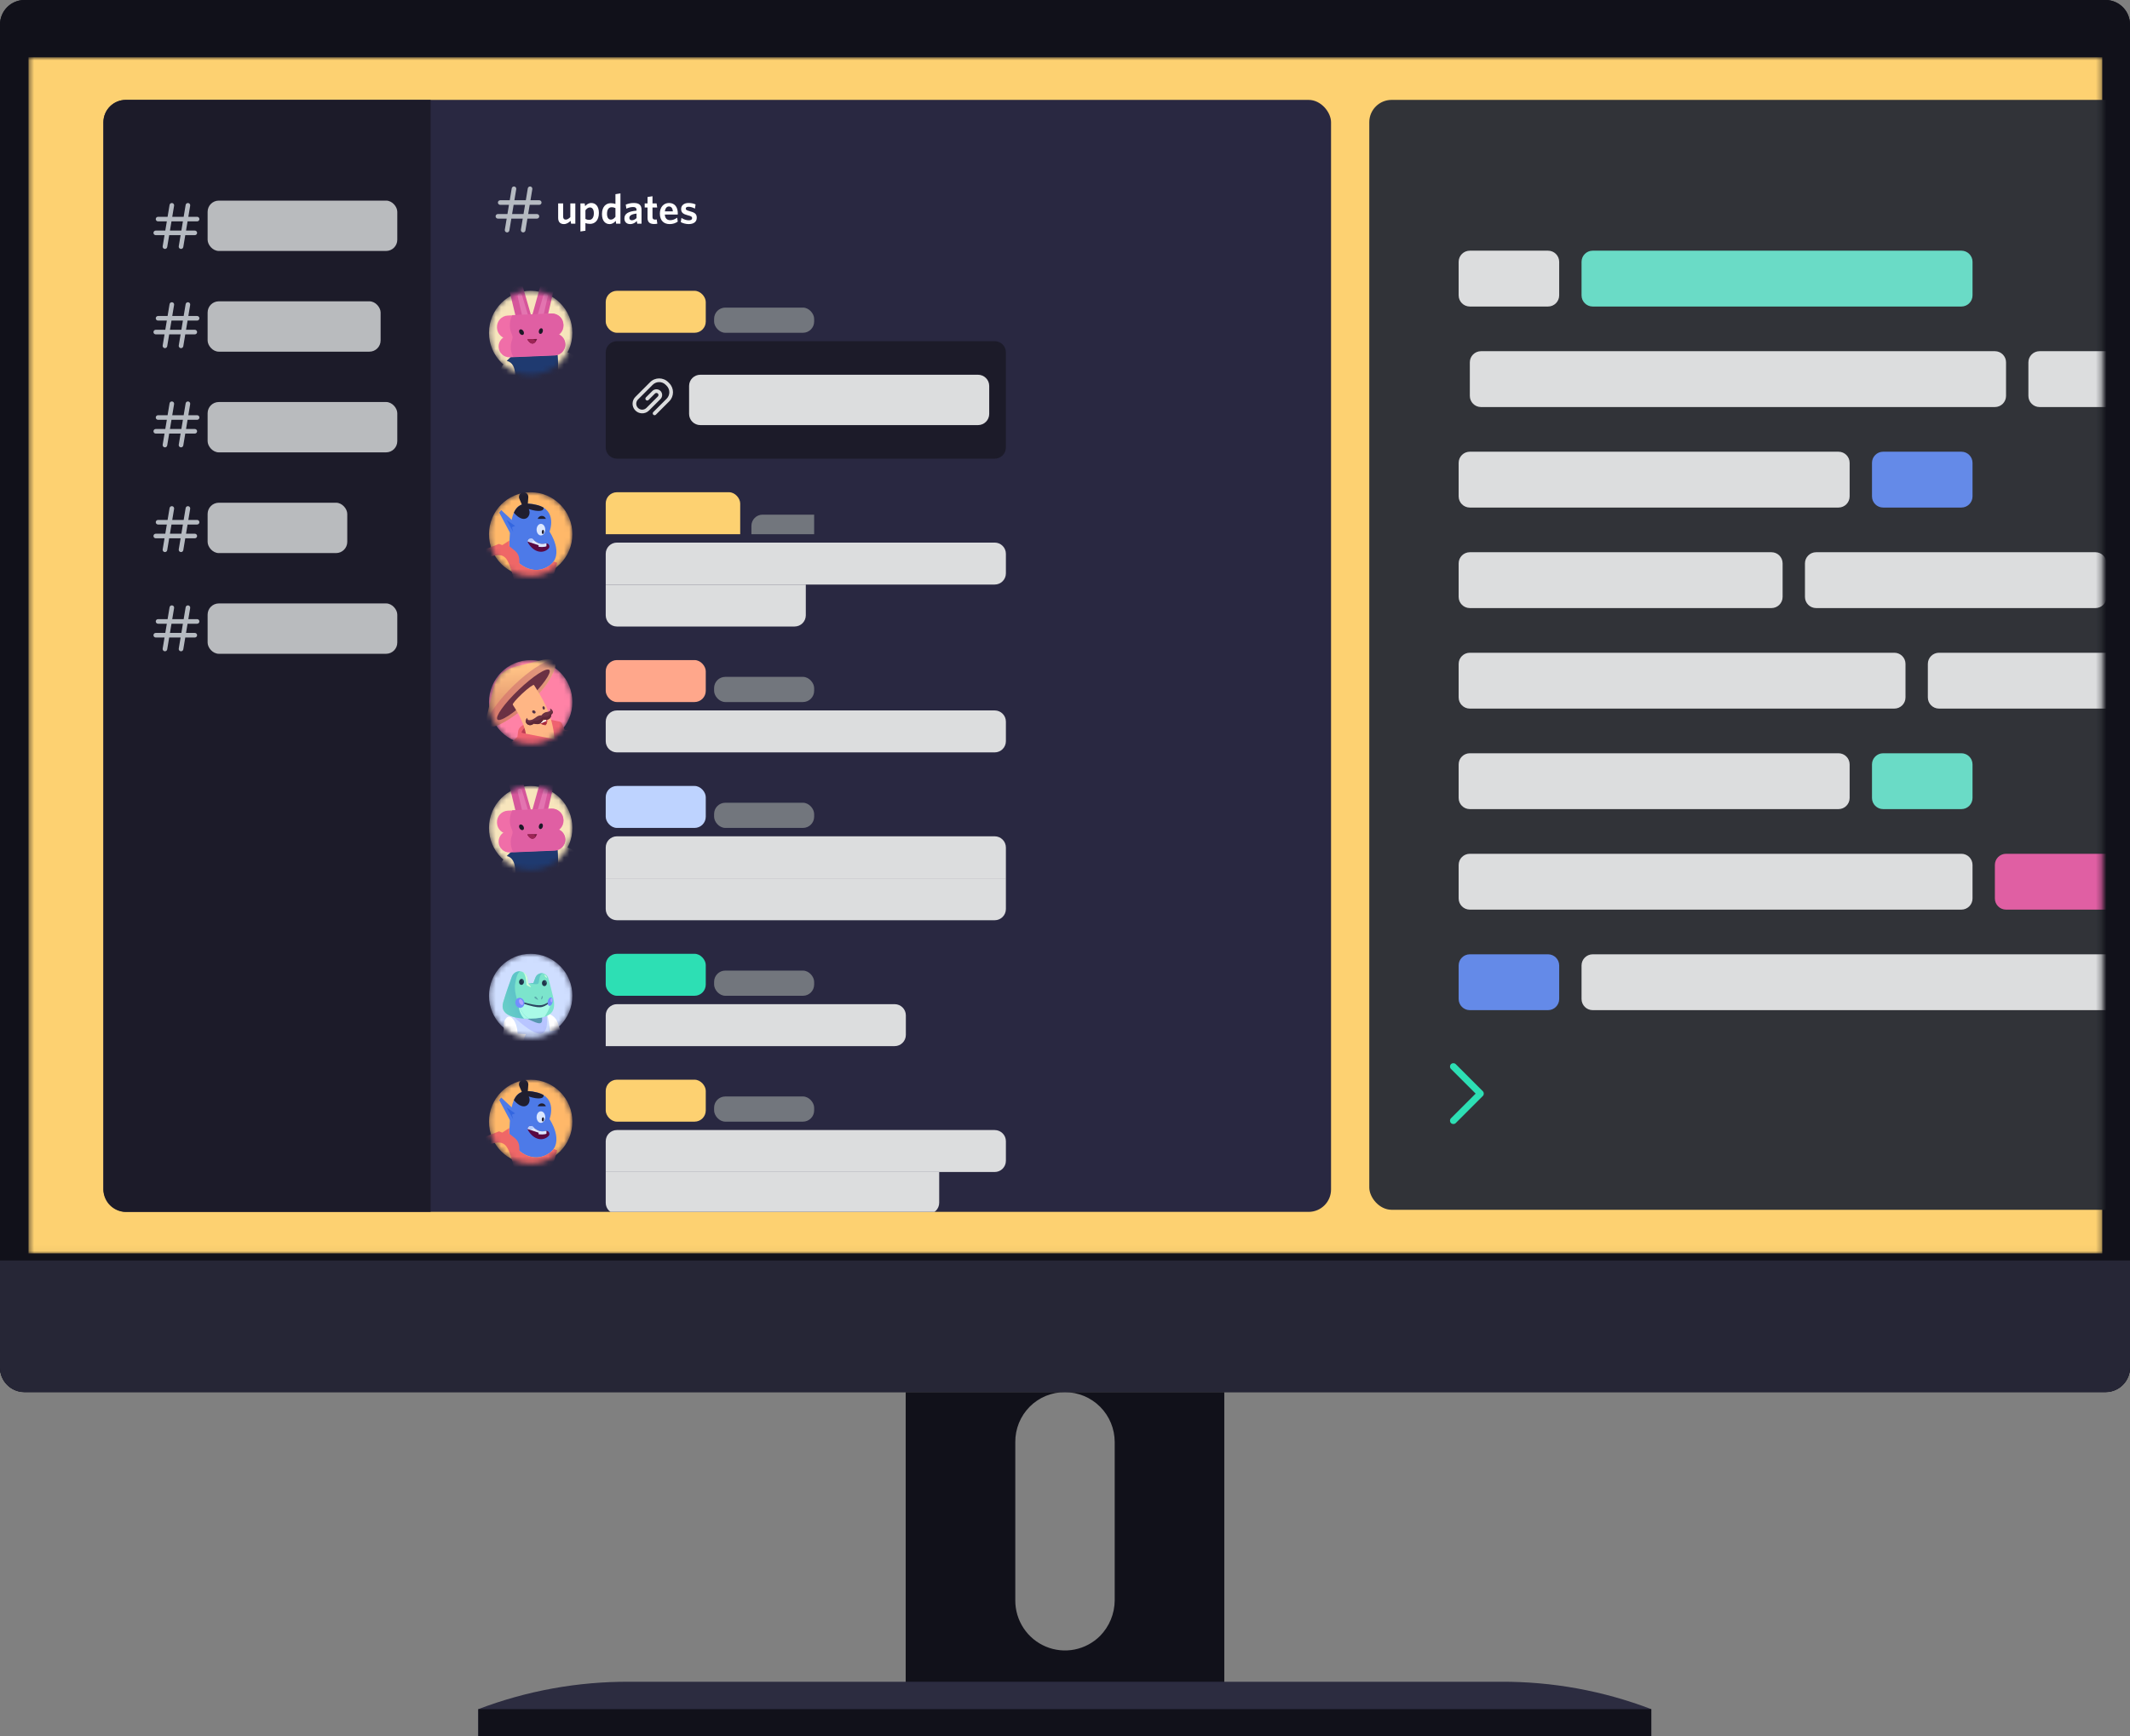 <svg width="406" height="331" viewBox="0 0 406 331" fill="none" xmlns="http://www.w3.org/2000/svg">
<rect x="0" y="0" width="406" height="331" fill="#808080" stroke="none"/>
<g clip-path="url(#clip0_26304_40510)">
<path d="M401.34 0H4.66C2.086 0 0 2.095 0 4.678V260.706C0 263.29 2.086 265.385 4.66 265.385H401.34C403.914 265.385 406 263.29 406 260.706V4.678C406 2.095 403.914 0 401.34 0Z" fill="#11111A"/>
<path d="M401.34 0H4.66C2.086 0 0 2.095 0 4.678V260.706C0 263.29 2.086 265.385 4.66 265.385H401.34C403.914 265.385 406 263.29 406 260.706V4.678C406 2.095 403.914 0 401.34 0Z" fill="#11111A"/>
<path d="M0 240.315H406V260.745C406 261.985 405.509 263.175 404.635 264.053C403.761 264.93 402.576 265.423 401.34 265.423H4.66C3.424 265.423 2.239 264.93 1.365 264.053C0.491 263.175 0 261.985 0 260.745L0 240.315Z" fill="#262636"/>
<mask id="mask0_26304_40510" style="mask-type:alpha" maskUnits="userSpaceOnUse" x="5" y="10" width="396" height="229">
<path d="M400.718 10.917H5.435V238.968H400.718V10.917Z" fill="#DCDDDE"/>
</mask>
<g mask="url(#mask0_26304_40510)">
<path d="M400.718 10.917H5.435V238.968H400.718V10.917Z" fill="#FDD171"/>
<rect x="261" y="19.045" width="301.01" height="211.603" rx="4.259" fill="#313338"/>
<path d="M278.034 49.921C278.034 48.745 278.988 47.792 280.164 47.792H295.069C296.245 47.792 297.198 48.745 297.198 49.921V56.309C297.198 57.485 296.245 58.439 295.069 58.439H280.164C278.988 58.439 278.034 57.485 278.034 56.309V49.921Z" fill="#DCDDDE"/>
<path d="M301.458 49.921C301.458 48.745 302.411 47.792 303.587 47.792H373.855C375.031 47.792 375.985 48.745 375.985 49.921V56.309C375.985 57.485 375.031 58.439 373.855 58.439H303.587C302.411 58.439 301.458 57.485 301.458 56.309V49.921Z" fill="#6ADBC6"/>
<path d="M280.165 69.085C280.165 67.909 281.118 66.956 282.294 66.956H380.244C381.42 66.956 382.373 67.909 382.373 69.085V75.473C382.373 76.649 381.42 77.603 380.244 77.603H282.294C281.118 77.603 280.165 76.649 280.165 75.473V69.085Z" fill="#DCDDDE"/>
<path d="M386.632 69.085C386.632 67.909 387.585 66.956 388.761 66.956H486.711C487.887 66.956 488.84 67.909 488.84 69.085V75.473C488.84 76.649 487.887 77.603 486.711 77.603H388.761C387.585 77.603 386.632 76.649 386.632 75.473V69.085Z" fill="#DCDDDE"/>
<path d="M278.034 88.248C278.034 87.072 278.988 86.118 280.164 86.118H350.432C351.608 86.118 352.561 87.072 352.561 88.248V94.635C352.561 95.811 351.608 96.765 350.432 96.765H280.164C278.988 96.765 278.034 95.811 278.034 94.635V88.248Z" fill="#DCDDDE"/>
<path d="M356.82 88.248C356.82 87.072 357.774 86.118 358.95 86.118H373.855C375.031 86.118 375.984 87.072 375.984 88.248V94.635C375.984 95.811 375.031 96.765 373.855 96.765H358.95C357.774 96.765 356.82 95.811 356.82 94.635V88.248Z" fill="#648AE8"/>
<path d="M278.034 107.413C278.034 106.237 278.988 105.283 280.164 105.283H337.656C338.832 105.283 339.785 106.237 339.785 107.413V113.801C339.785 114.977 338.832 115.93 337.656 115.93H280.164C278.988 115.93 278.034 114.977 278.034 113.801V107.413Z" fill="#DCDDDE"/>
<path d="M344.044 107.413C344.044 106.237 344.997 105.283 346.173 105.283H399.407C400.583 105.283 401.536 106.237 401.536 107.413V113.801C401.536 114.977 400.583 115.93 399.407 115.93H346.173C344.997 115.93 344.044 114.977 344.044 113.801V107.413Z" fill="#DCDDDE"/>
<path d="M278.034 126.578C278.034 125.402 278.988 124.448 280.164 124.448H361.078C362.254 124.448 363.208 125.402 363.208 126.578V132.966C363.208 134.142 362.254 135.095 361.078 135.095H280.164C278.988 135.095 278.034 134.142 278.034 132.966V126.578Z" fill="#DCDDDE"/>
<path d="M367.467 126.577C367.467 125.401 368.42 124.447 369.596 124.447H450.511C451.687 124.447 452.64 125.401 452.64 126.577V132.965C452.64 134.141 451.687 135.094 450.511 135.094H369.596C368.42 135.094 367.467 134.141 367.467 132.965V126.577Z" fill="#DCDDDE"/>
<path d="M278.034 145.741C278.034 144.565 278.988 143.611 280.164 143.611H350.432C351.608 143.611 352.561 144.565 352.561 145.741V152.129C352.561 153.305 351.608 154.258 350.432 154.258H280.164C278.988 154.258 278.034 153.305 278.034 152.129V145.741Z" fill="#DCDDDE"/>
<path d="M356.82 145.741C356.82 144.565 357.774 143.611 358.95 143.611H373.855C375.031 143.611 375.984 144.565 375.984 145.741V152.129C375.984 153.305 375.031 154.258 373.855 154.258H358.95C357.774 154.258 356.82 153.305 356.82 152.129V145.741Z" fill="#6ADBC6"/>
<path d="M278.034 164.905C278.034 163.729 278.988 162.775 280.164 162.775H373.854C375.03 162.775 375.984 163.729 375.984 164.905V171.293C375.984 172.469 375.03 173.422 373.854 173.422H280.164C278.988 173.422 278.034 172.469 278.034 171.293V164.905Z" fill="#DCDDDE"/>
<path d="M380.243 164.905C380.243 163.729 381.196 162.775 382.372 162.775H446.253C447.429 162.775 448.382 163.729 448.382 164.905V171.293C448.382 172.469 447.429 173.422 446.253 173.422H382.372C381.196 173.422 380.243 172.469 380.243 171.293V164.905Z" fill="#E05FA3"/>
<path d="M278.034 184.07C278.034 182.894 278.988 181.94 280.164 181.94H295.069C296.245 181.94 297.198 182.894 297.198 184.07V190.458C297.198 191.634 296.245 192.587 295.069 192.587H280.164C278.988 192.587 278.034 191.634 278.034 190.458V184.07Z" fill="#648AE8"/>
<path d="M301.458 184.07C301.458 182.894 302.411 181.94 303.587 181.94H403.666C404.842 181.94 405.795 182.894 405.795 184.07V190.458C405.795 191.634 404.842 192.587 403.666 192.587H303.587C302.411 192.587 301.458 191.634 301.458 190.458V184.07Z" fill="#DCDDDE"/>
<path d="M276.572 202.886C276.32 203.138 276.32 203.546 276.572 203.798L281.273 208.499L276.572 213.2C276.32 213.452 276.32 213.86 276.572 214.111C276.823 214.363 277.231 214.363 277.483 214.111L282.64 208.955C282.892 208.703 282.892 208.295 282.64 208.043L277.483 202.886C277.231 202.634 276.823 202.634 276.572 202.886Z" fill="#2DDFB4"/>
</g>
<g clip-path="url(#clip1_26304_40510)">
<rect x="19.711" y="19.045" width="234" height="212" rx="4.272" fill="#292841"/>
<mask id="mask1_26304_40510" style="mask-type:alpha" maskUnits="userSpaceOnUse" x="93" y="55" width="17" height="17">
<ellipse cx="101.154" cy="63.444" rx="7.946" ry="8" fill="#C4C4C4"/>
</mask>
<g mask="url(#mask1_26304_40510)">
<ellipse cx="101.154" cy="63.444" rx="7.946" ry="8" fill="#F7E5BC"/>
<path d="M110.291 68.452L109.211 70.96C109.127 71.158 109.004 71.337 108.85 71.486C108.695 71.635 108.513 71.752 108.313 71.829C108.113 71.906 107.9 71.942 107.686 71.934C107.472 71.927 107.262 71.876 107.068 71.785L103.032 69.936L105.042 66.746L107.501 68.127L107.864 67.048C109.133 67.555 109.81 68 110.291 68.452Z" fill="#F7E5BC"/>
<path d="M105.602 67.238C107.225 67.508 107.375 67.849 107.808 68.706L106.067 68.508L105.602 67.238Z" fill="#F7E5BC"/>
<path d="M97.956 53.644C97.633 53.746 97.361 53.967 97.194 54.263C97.027 54.559 96.978 54.908 97.058 55.239L98.673 61.881L101.566 61.278L99.619 54.549C99.57 54.379 99.489 54.22 99.378 54.082C99.268 53.944 99.131 53.829 98.976 53.745C98.822 53.661 98.651 53.609 98.476 53.591C98.301 53.574 98.124 53.592 97.956 53.644V53.644Z" fill="#D6569B"/>
<path d="M99.564 60.326L100.707 60.279L99.493 56.279C99.477 56.222 99.448 56.168 99.41 56.122C99.372 56.076 99.325 56.039 99.272 56.012C99.218 55.985 99.16 55.97 99.101 55.966C99.041 55.963 98.982 55.972 98.926 55.993V55.993C98.828 56.031 98.748 56.104 98.7 56.197C98.652 56.291 98.64 56.399 98.666 56.501L99.564 60.326Z" fill="#E374B0"/>
<path d="M104.648 53.612C104.972 53.711 105.247 53.929 105.417 54.224C105.587 54.519 105.639 54.868 105.562 55.2L104.018 61.85L101.117 61.286L102.993 54.533C103.04 54.362 103.121 54.203 103.23 54.063C103.339 53.924 103.474 53.809 103.629 53.723C103.783 53.637 103.952 53.583 104.127 53.564C104.302 53.545 104.479 53.562 104.648 53.612V53.612Z" fill="#D6569B"/>
<path d="M103.553 60.31L102.418 60.27L103.584 56.255C103.601 56.197 103.629 56.144 103.668 56.099C103.706 56.053 103.754 56.016 103.807 55.989C103.86 55.963 103.919 55.949 103.978 55.947C104.038 55.944 104.097 55.955 104.152 55.977V55.977C104.25 56.013 104.331 56.084 104.38 56.176C104.429 56.268 104.444 56.375 104.42 56.477L103.553 60.31Z" fill="#E374B0"/>
<path d="M106.792 69.992L106.319 71.5L106.256 71.69L105.673 73.531H94.827C94.725 73.127 94.851 73.047 95.127 72.595C95.403 72.143 95.261 72.262 95.3 71.167C95.332 70.397 95.608 69.683 96.593 68.794C96.892 68.532 96.963 68.429 97.271 68.143L97.365 68.056L97.413 68.008L97.476 67.961L104.884 66.786L106.374 69.286L106.792 69.992Z" fill="#F7E5BC"/>
<path d="M106.319 71.5C106.271 72.222 106.208 72.904 106.13 73.531H98.161C98.169 73.206 98.177 72.801 98.193 72.309C98.191 72.256 98.194 72.203 98.201 72.151V71.54C98.145 70.087 97.736 69.095 96.593 68.794C96.806 68.58 97.026 68.365 97.271 68.143L97.365 68.056L97.475 67.961L104.884 66.786C105.468 67 105.854 67.151 106.295 67.603C106.342 68.175 106.366 68.738 106.374 69.286C106.382 70.056 106.358 70.794 106.319 71.5Z" fill="#1F3A70"/>
<path d="M105.608 63.645L97.009 63.992C95.877 64.037 94.997 64.998 95.042 66.138L95.042 66.141C95.087 67.28 96.041 68.167 97.173 68.121L105.772 67.775C106.904 67.73 107.785 66.769 107.739 65.629L107.739 65.626C107.694 64.487 106.74 63.6 105.608 63.645Z" fill="#F06EA8"/>
<path d="M105.159 59.807L96.804 60.16C95.608 60.21 94.679 61.227 94.729 62.431L94.732 62.504C94.783 63.708 95.793 64.643 96.989 64.593L105.344 64.24C106.54 64.189 107.469 63.172 107.419 61.968L107.416 61.896C107.366 60.692 106.355 59.757 105.159 59.807Z" fill="#F06EA8"/>
<path d="M105.744 67.706C106.848 67.659 107.754 66.762 107.754 65.651C107.758 65.247 107.643 64.851 107.424 64.512C107.206 64.174 106.893 63.907 106.524 63.747C106.802 63.534 107.024 63.257 107.172 62.939C107.32 62.621 107.39 62.272 107.376 61.921V61.85C107.363 61.563 107.295 61.282 107.175 61.022C107.055 60.762 106.885 60.528 106.674 60.334C106.464 60.14 106.218 59.99 105.951 59.892C105.683 59.794 105.398 59.75 105.114 59.763L97.657 60.08C96.988 61.374 97.082 62.763 97.579 63.762C97.651 63.914 97.692 64.079 97.699 64.246C97.706 64.414 97.678 64.582 97.618 64.739C96.901 66.659 97.847 68.048 97.847 68.048L105.744 67.706Z" fill="#E05FA3"/>
<path d="M99.723 63.815C99.912 63.691 99.923 63.369 99.746 63.098C99.57 62.827 99.274 62.708 99.084 62.833C98.895 62.957 98.884 63.279 99.061 63.55C99.237 63.821 99.534 63.94 99.723 63.815Z" fill="#1B1926"/>
<path d="M103.457 63.224C103.539 62.928 103.442 62.643 103.241 62.586C103.04 62.529 102.81 62.723 102.728 63.019C102.647 63.314 102.743 63.6 102.944 63.656C103.146 63.713 103.375 63.519 103.457 63.224Z" fill="#1B1926"/>
<path d="M100.55 64.77C101.07 65.659 101.834 65.866 102.347 64.715C102.353 64.705 102.356 64.693 102.355 64.681C102.355 64.669 102.351 64.657 102.345 64.647C102.338 64.638 102.329 64.63 102.318 64.625C102.307 64.62 102.295 64.618 102.284 64.62L100.605 64.667C100.593 64.669 100.583 64.673 100.573 64.679C100.564 64.686 100.556 64.694 100.55 64.704C100.545 64.715 100.542 64.726 100.542 64.737C100.542 64.749 100.544 64.76 100.55 64.77Z" fill="#751B40"/>
<path d="M101.598 64.643L100.605 64.666C100.593 64.668 100.583 64.672 100.573 64.678C100.564 64.685 100.556 64.693 100.55 64.704C100.545 64.714 100.542 64.725 100.542 64.736C100.542 64.748 100.544 64.759 100.55 64.769C100.999 65.531 101.622 65.793 102.118 65.127C101.995 64.918 101.814 64.75 101.598 64.643V64.643Z" fill="#9C2455"/>
</g>
<g clip-path="url(#clip2_26304_40510)">
<rect x="115.456" y="55.444" width="19.07" height="8" rx="2.136" fill="#FDD171"/>
<rect x="136.115" y="58.645" width="19.07" height="4.8" rx="2.136" fill="#72767D"/>
</g>
<path d="M115.456 67.181C115.456 66.001 116.412 65.045 117.592 65.045H189.598C190.778 65.045 191.734 66.001 191.734 67.181V85.309C191.734 86.489 190.778 87.445 189.598 87.445H117.592C116.412 87.445 115.456 86.489 115.456 85.309V67.181Z" fill="#1C1B29"/>
<path d="M131.348 73.582C131.348 72.402 132.304 71.445 133.484 71.445H186.42C187.6 71.445 188.556 72.402 188.556 73.582V78.909C188.556 80.089 187.6 81.045 186.42 81.045H133.484C132.304 81.045 131.348 80.089 131.348 78.909V73.582Z" fill="#DCDDDE"/>
<mask id="mask2_26304_40510" style="mask-type:alpha" maskUnits="userSpaceOnUse" x="93" y="93" width="17" height="17">
<ellipse cx="101.154" cy="101.845" rx="7.946" ry="8" fill="#C4C4C4"/>
</mask>
<g mask="url(#mask2_26304_40510)">
<ellipse cx="101.154" cy="101.845" rx="7.946" ry="8" fill="#FFB869"/>
<path d="M97.076 104.458C98.004 107.704 101.734 109.954 104.727 107.832C107.72 105.71 104.748 101.36 104.748 101.36C104.748 101.36 106.371 97.243 102.303 96.267C98.235 95.29 97.224 97.073 97.076 104.458Z" fill="#4D7AE8"/>
<path d="M103.104 102.081C102.65 102.081 102.282 101.587 102.282 100.977C102.282 100.368 102.65 99.874 103.104 99.874C103.558 99.874 103.926 100.368 103.926 100.977C103.926 101.587 103.558 102.081 103.104 102.081Z" fill="#DBE7FF"/>
<path d="M103.457 101.816C103.341 101.808 103.259 101.621 103.274 101.399C103.289 101.177 103.396 101.003 103.512 101.011C103.628 101.019 103.71 101.206 103.695 101.428C103.68 101.65 103.573 101.823 103.457 101.816Z" fill="#201E2F"/>
<path d="M104.053 98.918C103.998 98.754 103.894 98.61 103.754 98.509C103.614 98.407 103.446 98.353 103.273 98.353C103.1 98.353 102.932 98.407 102.792 98.509C102.652 98.61 102.548 98.754 102.493 98.918H104.053Z" fill="#201E2F"/>
<path d="M103.969 103.608C103.168 103.82 102.304 103.629 101.587 102.844C101.493 102.737 101.362 102.67 101.22 102.658C101.079 102.646 100.938 102.69 100.828 102.781C100.708 102.863 100.626 102.989 100.598 103.132C100.57 103.275 100.6 103.423 100.681 103.545C101.777 105.348 103.484 105.624 104.538 104.606C104.61 104.54 104.664 104.457 104.693 104.363C104.723 104.27 104.727 104.171 104.706 104.075C104.692 103.994 104.66 103.917 104.615 103.848C104.569 103.78 104.509 103.722 104.44 103.678C104.37 103.634 104.293 103.605 104.211 103.593C104.13 103.581 104.048 103.586 103.969 103.608Z" fill="#590942"/>
<path d="M103.358 103.693C103.564 103.695 103.77 103.666 103.969 103.608H104.159V104.139C104.159 104.139 103.842 104.372 102.662 104.245V103.948L100.597 103.248C100.597 103.16 100.619 103.074 100.659 102.997C100.7 102.919 100.758 102.852 100.829 102.802C100.829 102.796 100.831 102.791 100.835 102.787C100.839 102.783 100.844 102.781 100.85 102.781C100.936 102.721 101.04 102.691 101.145 102.696C101.166 102.675 101.208 102.696 101.229 102.696H101.419C101.44 102.717 101.461 102.717 101.461 102.738C101.461 102.76 101.503 102.738 101.503 102.76L101.587 102.823C101.712 102.967 101.854 103.095 102.009 103.205L102.304 103.396C102.441 103.481 102.59 103.546 102.746 103.587C102.943 103.655 103.15 103.691 103.358 103.693Z" fill="#DBE7FF"/>
<path d="M100.829 102.781C100.829 102.775 100.831 102.77 100.835 102.766C100.839 102.762 100.844 102.759 100.85 102.759C100.936 102.7 101.04 102.67 101.145 102.674C101.166 102.653 101.208 102.674 101.229 102.674H101.419C101.44 102.696 101.461 102.696 101.461 102.717C101.461 102.738 101.503 102.717 101.503 102.738L101.587 102.802C101.654 102.89 101.732 102.968 101.819 103.035L101.229 103.396L100.597 103.184C100.604 103.104 100.628 103.026 100.668 102.956C100.708 102.887 100.763 102.827 100.829 102.781Z" fill="#B5CDFF"/>
<path d="M97.94 97.752C98.699 96.054 100.027 95.715 102.303 96.266C102.762 96.369 103.202 96.541 103.61 96.775C103.736 97.455 102.704 97.667 100.786 97.051C101.418 98.197 100.111 100.234 97.94 97.752Z" fill="#201E2F"/>
<path d="M100.596 96.203L100.702 94.802C100.711 94.674 100.693 94.546 100.649 94.426C100.604 94.305 100.535 94.196 100.445 94.106C100.355 94.015 100.246 93.945 100.127 93.9C100.008 93.856 99.88 93.838 99.753 93.847C99.61 93.855 99.471 93.898 99.348 93.972C99.225 94.047 99.122 94.15 99.047 94.273C98.973 94.396 98.929 94.535 98.92 94.679C98.911 94.823 98.936 94.967 98.994 95.099L99.627 96.542L100.596 96.203Z" fill="#201E2F"/>
<path d="M95.117 103.693L95.749 103.927L97.077 103.057V104.139L98.173 105.009C98.403 105.2 98.593 105.435 98.73 105.701C98.868 105.967 98.951 106.259 98.974 106.558L99.016 107.428C100.618 108.765 102.81 109.189 104.728 107.831C105.039 107.621 105.317 107.364 105.55 107.067L106.203 107.301C106.203 107.301 104.875 112.924 102.662 113.943C100.449 114.961 98.91 113.943 98.91 113.943C96.592 106.006 97.266 104.521 91.534 106.813L91.26 105.2L95.117 103.693Z" fill="#EF6767"/>
<path d="M99.711 101.168L95.538 97.242L95.158 97.73L98.383 103.778L99.711 101.168Z" fill="#4D7AE8"/>
<path d="M98.194 100.277L96.55 99.11L97.814 101.402L97.582 100.511L98.194 100.277Z" fill="#3366E0"/>
</g>
<g clip-path="url(#clip3_26304_40510)">
<rect x="115.456" y="93.845" width="25.634" height="10.681" rx="2.136" fill="#FDD171"/>
<rect x="143.227" y="98.117" width="25.634" height="6.409" rx="2.136" fill="#72767D"/>
</g>
<path d="M115.456 105.581C115.456 104.402 116.412 103.445 117.592 103.445H189.598C190.778 103.445 191.734 104.402 191.734 105.581V109.309C191.734 110.489 190.778 111.445 189.598 111.445H115.456V105.581Z" fill="#DCDDDE"/>
<path d="M115.456 111.445H153.595V117.309C153.595 118.489 152.639 119.445 151.459 119.445H117.592C116.412 119.445 115.456 118.489 115.456 117.309V111.445Z" fill="#DCDDDE"/>
<mask id="mask3_26304_40510" style="mask-type:alpha" maskUnits="userSpaceOnUse" x="93" y="125" width="17" height="17">
<ellipse cx="101.154" cy="133.845" rx="7.946" ry="8" fill="#C4C4C4"/>
</mask>
<g mask="url(#mask3_26304_40510)">
<ellipse cx="101.154" cy="133.845" rx="7.946" ry="8" fill="#FF82A6"/>
<path d="M105.65 127.714L105.627 127.782L105.557 127.949L105.534 128.018L105.48 128.139C104.288 130.921 102.008 132.973 100.498 134.4C98.934 135.87 97.174 137.115 95.269 138.098C93.393 139.005 92.547 138.194 92.759 136.652L92.948 135.878L93.878 131.977L93.917 131.788C94.547 129.246 95.513 127.785 98.65 126.992L103.424 125.807L103.439 125.8C105.106 125.392 106.264 125.955 105.65 127.714Z" fill="url(#paint0_linear_26304_40510)"/>
<path d="M105.162 125.822C103.648 126.078 100.811 127.914 97.996 130.608C95.181 133.303 93.029 136.275 92.833 137.733C93.098 138.509 93.912 138.75 95.271 138.098C97.175 137.115 98.935 135.871 100.499 134.401C102.009 132.975 104.289 130.923 105.48 128.142L105.534 128.02L105.557 127.952L105.627 127.786L105.65 127.717C106.015 126.686 105.772 126.069 105.162 125.822Z" fill="url(#paint1_linear_26304_40510)"/>
<path d="M100.658 133.397C103.388 130.789 105.201 128.25 104.708 127.727C104.215 127.203 101.602 128.893 98.872 131.502C96.142 134.11 94.329 136.649 94.822 137.172C95.315 137.696 97.928 136.006 100.658 133.397Z" fill="#6B3143"/>
<path d="M100.094 137.935L99.371 138.463C99.196 138.579 99.05 138.734 98.942 138.915C98.834 139.096 98.768 139.298 98.748 139.508L98.626 140.458L97.351 141.636C97.085 141.899 96.927 142.254 96.91 142.629L96.917 143.534C96.917 143.534 103.868 147.253 107.61 146.578C111.352 145.902 109.085 139.454 109.085 139.454C109.052 139.391 109.003 139.338 108.942 139.301C108.881 139.265 108.811 139.246 108.74 139.246L107.629 139.17L107.156 138.004C107.113 137.896 107.043 137.8 106.955 137.725C106.866 137.65 106.76 137.599 106.646 137.575L103.371 136.884L100.094 137.935Z" fill="#EF6270"/>
<path d="M100.246 139.875C99.25 139.686 99.318 139.709 99.602 139.247C99.765 138.961 100.003 138.726 100.289 138.567L100.246 139.875Z" fill="#BD3C53"/>
<path d="M101.783 130.597C101.663 130.467 100.657 131.191 99.542 132.234C98.427 133.276 97.623 134.222 97.743 134.353C99.078 136.401 99.967 138.347 100.239 139.878L105.678 140.941C105.392 136.084 103.139 132.767 101.783 130.597Z" fill="#FFB685"/>
<path d="M103.84 134.914C103.795 134.742 103.663 134.628 103.545 134.659C103.428 134.691 103.37 134.856 103.415 135.029C103.46 135.201 103.592 135.315 103.71 135.284C103.827 135.252 103.886 135.087 103.84 134.914Z" fill="#543247"/>
<path d="M102.056 135.933C102.142 135.809 102.08 135.618 101.919 135.506C101.758 135.393 101.559 135.403 101.474 135.527C101.388 135.651 101.45 135.842 101.611 135.954C101.772 136.066 101.971 136.057 102.056 135.933Z" fill="#543247"/>
<path d="M103.175 137.617C103.631 137.392 104.049 137.167 104.245 137.221C104.441 137.276 104.354 137.64 104.139 138.049C103.923 138.458 103.985 138.276 103.488 138.144C102.99 138.011 102.826 137.79 103.175 137.617Z" fill="#C74153"/>
<path d="M103.365 137.543L103.015 137.791C103.029 137.936 103.231 138.082 103.488 138.144C103.744 138.207 104.039 138.231 104.139 138.049L104.231 137.852C104.104 137.745 103.751 137.484 103.365 137.543Z" fill="#A82C3C"/>
<path d="M104.055 137.22C103.751 137.326 103.456 137.458 103.175 137.616C102.977 137.714 102.991 137.82 103.081 137.927L104.128 137.448C104.189 137.418 104.115 137.304 104.055 137.22Z" fill="white"/>
<path d="M105.375 135.791C105.383 135.768 105.368 135.738 105.376 135.715C105.358 135.561 105.293 135.416 105.19 135.301C105.087 135.186 104.951 135.106 104.8 135.073C104.837 135.106 104.865 135.146 104.884 135.192C104.902 135.237 104.91 135.286 104.906 135.336C104.903 135.385 104.888 135.432 104.864 135.475C104.839 135.518 104.806 135.554 104.765 135.582C104.619 135.666 104.455 135.714 104.287 135.723C104.069 135.748 103.858 135.821 103.67 135.936C103.483 136.052 103.322 136.208 103.2 136.392C102.43 136.357 102.161 136.849 101.614 137.119C101.466 137.196 101.308 137.249 101.144 137.275C100.606 137.37 100.518 137.15 100.505 136.853C99.911 137.336 100.283 138.022 100.742 138.192C101.013 138.323 101.376 138.257 101.757 137.955C102.699 138.19 103.033 138.063 103.578 137.17C104.475 137.388 105.053 137.027 105.099 136.192C105.175 136.153 105.239 136.096 105.288 136.026C105.336 135.956 105.366 135.875 105.375 135.791V135.791Z" fill="#6B3143"/>
<path d="M103.578 137.169C104.475 137.388 105.053 137.027 105.099 136.191C105.175 136.153 105.24 136.096 105.288 136.026C105.336 135.956 105.366 135.875 105.375 135.791V135.791C105.383 135.768 105.368 135.737 105.376 135.715C105.361 135.636 105.336 135.559 105.303 135.486C105.313 135.612 105.276 135.737 105.2 135.838C105.123 135.939 105.013 136.007 104.889 136.03C104.619 136.636 104.074 136.754 103.448 136.629C103.448 136.629 102.743 137.619 101.77 137.4C101.085 137.966 100.352 137.892 100.199 137.344C100.185 137.526 100.23 137.708 100.328 137.861C100.426 138.014 100.572 138.13 100.742 138.191C101.013 138.322 101.376 138.256 101.757 137.955C102.699 138.189 103.033 138.062 103.578 137.169Z" fill="#5E2737"/>
</g>
<g clip-path="url(#clip4_26304_40510)">
<rect x="115.456" y="125.845" width="19.07" height="8" rx="2.136" fill="#FFA78B"/>
<rect x="136.115" y="129.045" width="19.07" height="4.8" rx="2.136" fill="#72767D"/>
</g>
<path d="M115.456 137.581C115.456 136.402 116.412 135.445 117.592 135.445H189.598C190.778 135.445 191.734 136.402 191.734 137.581V141.309C191.734 142.489 190.778 143.445 189.598 143.445H117.592C116.412 143.445 115.456 142.489 115.456 141.309V137.581Z" fill="#DCDDDE"/>
<mask id="mask4_26304_40510" style="mask-type:alpha" maskUnits="userSpaceOnUse" x="93" y="149" width="17" height="17">
<ellipse cx="101.154" cy="157.845" rx="7.946" ry="8" fill="#C4C4C4"/>
</mask>
<g mask="url(#mask4_26304_40510)">
<ellipse cx="101.154" cy="157.845" rx="7.946" ry="8" fill="#F7E5BC"/>
<path d="M110.291 162.852L109.211 165.359C109.127 165.557 109.004 165.736 108.85 165.885C108.695 166.035 108.513 166.151 108.313 166.228C108.113 166.305 107.9 166.341 107.686 166.333C107.472 166.326 107.262 166.275 107.068 166.185L103.032 164.336L105.042 161.146L107.501 162.526L107.864 161.447C109.133 161.955 109.81 162.399 110.291 162.852Z" fill="#F7E5BC"/>
<path d="M105.603 161.638C107.226 161.908 107.376 162.249 107.809 163.106L106.068 162.907L105.603 161.638Z" fill="#F7E5BC"/>
<path d="M97.957 148.044C97.634 148.145 97.362 148.366 97.195 148.662C97.028 148.959 96.979 149.308 97.059 149.639L98.674 156.281L101.567 155.678L99.62 148.948C99.572 148.778 99.49 148.619 99.379 148.481C99.269 148.343 99.132 148.229 98.977 148.145C98.822 148.06 98.653 148.008 98.477 147.991C98.302 147.973 98.125 147.991 97.957 148.044V148.044Z" fill="#D6569B"/>
<path d="M99.564 154.726L100.707 154.678L99.493 150.678C99.477 150.621 99.448 150.568 99.41 150.522C99.372 150.476 99.325 150.438 99.272 150.411C99.218 150.385 99.16 150.369 99.101 150.366C99.041 150.363 98.982 150.372 98.926 150.393V150.393C98.828 150.43 98.748 150.503 98.7 150.597C98.652 150.69 98.64 150.799 98.666 150.901L99.564 154.726Z" fill="#E374B0"/>
<path d="M104.648 148.012C104.972 148.11 105.247 148.329 105.417 148.623C105.587 148.918 105.639 149.267 105.562 149.599L104.018 156.249L101.117 155.686L102.993 148.932C103.04 148.762 103.121 148.602 103.23 148.463C103.339 148.324 103.474 148.208 103.629 148.122C103.783 148.037 103.952 147.983 104.127 147.964C104.302 147.945 104.479 147.961 104.648 148.012V148.012Z" fill="#D6569B"/>
<path d="M103.553 154.709L102.418 154.67L103.584 150.654C103.601 150.597 103.629 150.544 103.668 150.498C103.706 150.452 103.754 150.415 103.807 150.389C103.86 150.363 103.919 150.348 103.978 150.346C104.038 150.344 104.097 150.354 104.152 150.377V150.377C104.25 150.413 104.331 150.483 104.38 150.576C104.429 150.668 104.444 150.775 104.42 150.877L103.553 154.709Z" fill="#E374B0"/>
<path d="M106.793 164.392L106.32 165.899L106.257 166.09L105.674 167.931H94.828C94.726 167.526 94.852 167.447 95.128 166.994C95.404 166.542 95.262 166.661 95.301 165.566C95.333 164.796 95.609 164.082 96.594 163.193C96.893 162.931 96.964 162.828 97.272 162.543L97.366 162.455L97.413 162.408L97.477 162.36L104.885 161.186L106.375 163.685L106.793 164.392Z" fill="#F7E5BC"/>
<path d="M106.32 165.899C106.272 166.621 106.209 167.304 106.131 167.931H98.162C98.17 167.605 98.178 167.201 98.194 166.709C98.192 166.656 98.195 166.603 98.202 166.55V165.939C98.146 164.487 97.737 163.495 96.594 163.193C96.807 162.979 97.027 162.765 97.272 162.543L97.366 162.455L97.477 162.36L104.885 161.186C105.468 161.4 105.855 161.551 106.296 162.003C106.343 162.574 106.367 163.138 106.375 163.685C106.383 164.455 106.359 165.193 106.32 165.899Z" fill="#1F3A70"/>
<path d="M105.609 158.044L97.01 158.39C95.878 158.436 94.998 159.396 95.043 160.536L95.043 160.539C95.088 161.679 96.043 162.565 97.174 162.52L105.773 162.173C106.905 162.128 107.786 161.167 107.74 160.028L107.74 160.025C107.695 158.885 106.741 157.998 105.609 158.044Z" fill="#F06EA8"/>
<path d="M105.159 154.205L96.804 154.558C95.608 154.608 94.679 155.626 94.729 156.83L94.732 156.902C94.783 158.106 95.793 159.041 96.989 158.991L105.344 158.638C106.54 158.588 107.469 157.571 107.419 156.367L107.416 156.294C107.366 155.09 106.355 154.155 105.159 154.205Z" fill="#F06EA8"/>
<path d="M105.744 162.105C106.848 162.057 107.754 161.16 107.754 160.05C107.758 159.646 107.643 159.249 107.424 158.911C107.206 158.572 106.893 158.306 106.524 158.145C106.802 157.932 107.024 157.655 107.172 157.337C107.32 157.02 107.39 156.671 107.376 156.32V156.248C107.363 155.962 107.295 155.68 107.175 155.42C107.055 155.16 106.885 154.926 106.674 154.733C106.464 154.539 106.218 154.388 105.951 154.29C105.683 154.192 105.398 154.149 105.114 154.161L97.657 154.479C96.988 155.772 97.082 157.161 97.579 158.161C97.651 158.312 97.692 158.477 97.699 158.645C97.706 158.813 97.678 158.98 97.618 159.137C96.901 161.057 97.847 162.446 97.847 162.446L105.744 162.105Z" fill="#E05FA3"/>
<path d="M99.723 158.215C99.912 158.09 99.923 157.769 99.746 157.497C99.57 157.226 99.274 157.107 99.084 157.232C98.895 157.357 98.884 157.678 99.061 157.949C99.237 158.221 99.534 158.34 99.723 158.215Z" fill="#1B1926"/>
<path d="M103.457 157.623C103.539 157.327 103.442 157.042 103.241 156.986C103.04 156.929 102.81 157.123 102.728 157.418C102.647 157.714 102.743 157.999 102.944 158.056C103.146 158.112 103.375 157.918 103.457 157.623Z" fill="#1B1926"/>
<path d="M100.55 159.17C101.07 160.059 101.834 160.265 102.347 159.114C102.353 159.104 102.356 159.092 102.355 159.08C102.355 159.068 102.351 159.057 102.345 159.047C102.338 159.037 102.329 159.029 102.318 159.024C102.307 159.019 102.295 159.018 102.284 159.019L100.605 159.067C100.593 159.068 100.583 159.072 100.573 159.079C100.564 159.085 100.556 159.094 100.55 159.104C100.545 159.114 100.542 159.125 100.542 159.137C100.542 159.148 100.544 159.16 100.55 159.17Z" fill="#751B40"/>
<path d="M101.598 159.042L100.605 159.066C100.593 159.067 100.583 159.071 100.573 159.078C100.564 159.084 100.556 159.093 100.55 159.103C100.545 159.113 100.542 159.124 100.542 159.136C100.542 159.147 100.544 159.159 100.55 159.169C100.999 159.931 101.622 160.193 102.118 159.526C101.995 159.317 101.814 159.149 101.598 159.042V159.042Z" fill="#9C2455"/>
</g>
<g clip-path="url(#clip5_26304_40510)">
<rect x="115.456" y="149.845" width="19.07" height="8" rx="2.136" fill="#BED3FF"/>
<rect x="136.115" y="153.045" width="19.07" height="4.8" rx="2.136" fill="#72767D"/>
</g>
<path d="M115.456 161.581C115.456 160.401 116.412 159.444 117.592 159.444H189.598C190.778 159.444 191.734 160.401 191.734 161.581V167.444H115.456V161.581Z" fill="#DCDDDE"/>
<path d="M115.456 167.445H191.734V173.309C191.734 174.489 190.778 175.445 189.598 175.445H117.592C116.412 175.445 115.456 174.489 115.456 173.309V167.445Z" fill="#DCDDDE"/>
<mask id="mask5_26304_40510" style="mask-type:alpha" maskUnits="userSpaceOnUse" x="93" y="181" width="17" height="17">
<ellipse cx="101.154" cy="189.845" rx="7.946" ry="8" fill="#C4C4C4"/>
</mask>
<g mask="url(#mask5_26304_40510)">
<ellipse cx="101.154" cy="189.845" rx="7.946" ry="8" fill="#CFDEFF"/>
<path d="M110.04 200.576C109.889 200.201 109.639 199.875 109.318 199.632C108.997 199.389 108.616 199.239 108.216 199.197L107.381 199.109C106.187 194.769 106.793 193.783 103.256 192.812L100.393 192.713C100.393 192.713 97.484 192.765 96.412 194.206L97.904 199.138C97.904 199.138 97.289 202.413 97.566 204.072L101.296 203.585L102.909 208.843C109.003 207.928 111.844 205.086 111.844 205.086L110.04 200.576Z" fill="#CFDEFF"/>
<path d="M97.094 193.099C101.15 196.918 104.816 199.527 104.203 193.497L97.094 193.099Z" fill="#B8C5FF"/>
<path d="M99.086 193.548C102.618 195.214 103.535 195.843 103.305 193.837L99.086 193.548Z" fill="#5697B0"/>
<path d="M106.711 196.355C106.282 194.531 105.959 193.744 104.148 193.087C104.635 194.233 104.845 196.598 104.845 196.598L106.711 196.355Z" fill="white"/>
<path d="M100.682 187.539L100.554 186.531C100.51 186.202 100.364 185.895 100.136 185.656C99.908 185.416 99.61 185.256 99.285 185.198V185.198C98.929 185.136 98.561 185.202 98.247 185.384C97.934 185.567 97.694 185.855 97.57 186.198C97.114 187.44 96.401 189.439 95.91 191.12C95.127 193.798 98.657 194.415 102.127 194.146C105.596 193.876 105.924 192.348 105.446 190.137C105.139 188.757 104.75 187.349 104.508 186.474C104.434 186.23 104.29 186.013 104.095 185.849C103.901 185.685 103.662 185.583 103.41 185.553V185.553C103.127 185.52 102.841 185.583 102.597 185.731C102.354 185.88 102.166 186.105 102.063 186.373L101.673 187.41L100.682 187.539Z" fill="#7CE4CC"/>
<path d="M104.98 191.199L104.734 191.113L103.47 191.554L102.184 191.722L99.958 191.277C99.958 191.277 98.734 189.374 98.822 191.491C98.891 192.954 99.507 193.793 99.883 194.178C100.631 194.211 101.38 194.197 102.126 194.134C102.689 194.102 103.247 194.007 103.789 193.851C104.165 193.316 104.772 192.33 104.98 191.199Z" fill="#AAFAE7"/>
<path opacity="0.74" d="M98.785 191.308C98.5 190.504 97.983 188.809 98.199 187.532C98.415 186.254 98.7 185.205 99.287 185.194C98.93 185.131 98.562 185.198 98.249 185.38C97.935 185.563 97.695 185.851 97.57 186.194C97.114 187.437 96.401 189.436 95.909 191.118C95.208 193.511 97.958 194.256 101.038 194.195C100.37 194.086 99.521 193.381 98.785 191.308Z" fill="url(#paint2_linear_26304_40510)"/>
<path d="M101.038 194.198L100.791 194.204L100.556 194.209L100.187 194.191L100.072 194.206L99.886 194.191C99.512 193.819 98.895 192.979 98.826 191.516C98.82 191.49 98.822 191.462 98.829 191.437C99.551 193.406 100.385 194.099 101.038 194.198Z" fill="#AAFAE7"/>
<path d="M104.676 190.976L104.674 191.271C103.322 192.16 103.102 192.406 99.622 191.31L99.587 191.036L99.738 191.078C102.685 191.825 103.248 191.891 104.676 190.976Z" fill="#2C4661"/>
<path d="M99.347 192.125C99.803 191.998 100.057 191.478 99.915 190.964C99.774 190.451 99.29 190.139 98.834 190.267C98.379 190.394 98.125 190.914 98.266 191.427C98.408 191.941 98.892 192.253 99.347 192.125Z" fill="#738EFF"/>
<path d="M105.324 191.06C105.417 190.616 105.288 190.212 105.036 190.159C104.784 190.106 104.505 190.424 104.412 190.868C104.319 191.313 104.448 191.716 104.7 191.769C104.952 191.822 105.231 191.505 105.324 191.06Z" fill="#738EFF"/>
<path opacity="0.41" d="M101.872 190.211C101.808 190.114 101.917 190.047 102.004 190.01C102.039 189.996 102.077 189.994 102.113 190.003C102.15 190.013 102.182 190.033 102.206 190.062L102.536 190.492C102.631 190.624 102.488 190.63 102.346 190.543C102.204 190.456 101.971 190.369 101.872 190.211Z" fill="#284E7A"/>
<path opacity="0.41" d="M103.348 190.413L103.449 190.176C103.466 190.136 103.471 190.091 103.464 190.047C103.456 190.004 103.435 189.964 103.404 189.932L103.359 189.885C103.355 189.88 103.35 189.877 103.344 189.874C103.338 189.872 103.331 189.871 103.325 189.872C103.318 189.873 103.312 189.875 103.307 189.879C103.302 189.883 103.298 189.888 103.295 189.894C103.233 190.062 103.185 190.236 103.152 190.412C103.136 190.598 103.252 190.583 103.348 190.413Z" fill="#284E7A"/>
<path d="M101.919 187.626L100.679 187.538L101.669 187.409L102.06 186.372C102.162 186.105 102.35 185.879 102.594 185.731C102.837 185.582 103.123 185.52 103.406 185.552V185.552L103.647 185.6C103.058 185.493 102.858 186.176 102.742 187.006C102.682 187.46 102.699 187.694 101.919 187.626Z" fill="#61C7C7"/>
<path d="M104.232 187.436C104.234 187.119 104.027 186.861 103.77 186.859C103.512 186.858 103.302 187.114 103.3 187.431C103.298 187.749 103.505 188.007 103.762 188.008C104.019 188.01 104.23 187.754 104.232 187.436Z" fill="#21354A"/>
<path d="M99.87 187.247C99.901 186.931 99.719 186.654 99.463 186.629C99.206 186.604 98.973 186.839 98.942 187.155C98.911 187.471 99.093 187.747 99.35 187.772C99.606 187.798 99.839 187.562 99.87 187.247Z" fill="#21354A"/>
<path d="M97.905 199.129C98.442 199.138 99.127 199.075 99.739 199.048C99.727 198.802 99.749 198.556 99.802 198.316C99.896 197.913 100.04 197.524 100.23 197.156C99.74 197.115 99.147 197.074 98.661 197.059C98.561 194.64 97.296 193.333 96.597 194.002C96.266 194.319 96.064 194.749 96.032 195.207C96.013 195.577 96.051 196.177 96.029 196.312C95.967 196.753 95.657 196.886 96.036 197.704C96.232 198.112 95.864 199.12 97.905 199.129Z" fill="white"/>
<path d="M99.581 185.287C100.079 185.603 100.204 186.376 100.244 186.686C100.283 186.997 100.354 187.553 100.373 187.695C100.391 187.838 100.436 187.884 100.908 188.099C101.381 188.313 101.184 188.102 100.969 187.854L100.68 187.537L100.551 186.528C100.515 186.253 100.405 185.992 100.235 185.774C100.064 185.556 99.838 185.388 99.581 185.287V185.287Z" fill="#D4FFDC"/>
<path d="M103.963 187.058C104.142 187.127 104.182 187.542 104.005 187.381C103.827 187.22 103.717 186.972 103.963 187.058Z" fill="#335A70"/>
<path d="M99.647 186.816C99.813 186.887 99.855 187.315 99.688 187.14C99.522 186.964 99.388 186.732 99.647 186.816Z" fill="#335A70"/>
<path d="M99.61 191.586C99.781 191.495 99.795 191.184 99.642 190.891C99.488 190.598 99.225 190.435 99.054 190.526C98.883 190.617 98.869 190.928 99.022 191.221C99.176 191.514 99.439 191.677 99.61 191.586Z" fill="#B2A6FF"/>
<path d="M105.314 190.707C105.314 190.498 105.233 190.329 105.133 190.329C105.033 190.329 104.952 190.498 104.952 190.707C104.951 190.917 105.032 191.086 105.132 191.086C105.232 191.086 105.314 190.916 105.314 190.707Z" fill="#B2A6FF"/>
<path d="M104.007 185.973C104.285 186.2 104.363 186.61 104.052 186.322C103.741 186.034 103.672 185.702 104.007 185.973Z" fill="#D4FFDC"/>
</g>
<g clip-path="url(#clip6_26304_40510)">
<rect x="115.456" y="181.845" width="19.07" height="8" rx="2.136" fill="#2DDFB4"/>
<rect x="136.115" y="185.045" width="19.07" height="4.8" rx="2.136" fill="#72767D"/>
</g>
<path d="M115.456 193.581C115.456 192.402 116.412 191.445 117.592 191.445H170.529C171.708 191.445 172.665 192.402 172.665 193.581V197.309C172.665 198.489 171.708 199.445 170.529 199.445H115.456V193.581Z" fill="#DCDDDE"/>
<mask id="mask6_26304_40510" style="mask-type:alpha" maskUnits="userSpaceOnUse" x="93" y="205" width="17" height="17">
<ellipse cx="101.154" cy="213.845" rx="7.946" ry="8" fill="#C4C4C4"/>
</mask>
<g mask="url(#mask6_26304_40510)">
<ellipse cx="101.154" cy="213.845" rx="7.946" ry="8" fill="#FFB869"/>
<path d="M97.076 216.458C98.004 219.704 101.734 221.954 104.727 219.832C107.72 217.71 104.748 213.36 104.748 213.36C104.748 213.36 106.371 209.243 102.303 208.267C98.235 207.29 97.224 209.073 97.076 216.458Z" fill="#4D7AE8"/>
<path d="M103.104 214.081C102.65 214.081 102.282 213.587 102.282 212.977C102.282 212.368 102.65 211.874 103.104 211.874C103.558 211.874 103.926 212.368 103.926 212.977C103.926 213.587 103.558 214.081 103.104 214.081Z" fill="#DBE7FF"/>
<path d="M103.457 213.816C103.341 213.808 103.259 213.621 103.274 213.399C103.289 213.177 103.396 213.003 103.512 213.011C103.628 213.019 103.71 213.206 103.695 213.428C103.68 213.65 103.573 213.823 103.457 213.816Z" fill="#201E2F"/>
<path d="M104.053 210.919C103.998 210.754 103.894 210.61 103.754 210.509C103.614 210.407 103.446 210.353 103.273 210.353C103.1 210.353 102.932 210.407 102.792 210.509C102.652 210.61 102.548 210.754 102.493 210.919H104.053Z" fill="#201E2F"/>
<path d="M103.969 215.608C103.168 215.82 102.304 215.629 101.587 214.844C101.493 214.737 101.362 214.67 101.22 214.658C101.079 214.646 100.938 214.69 100.828 214.781C100.708 214.863 100.626 214.989 100.598 215.132C100.57 215.275 100.6 215.423 100.681 215.545C101.777 217.348 103.484 217.624 104.538 216.606C104.61 216.54 104.664 216.457 104.693 216.363C104.723 216.27 104.727 216.171 104.706 216.075C104.692 215.994 104.66 215.917 104.615 215.848C104.569 215.78 104.509 215.722 104.44 215.678C104.37 215.634 104.293 215.605 104.211 215.593C104.13 215.581 104.048 215.586 103.969 215.608Z" fill="#590942"/>
<path d="M103.358 215.693C103.564 215.695 103.77 215.666 103.969 215.608H104.159V216.139C104.159 216.139 103.842 216.372 102.662 216.245V215.948L100.597 215.248C100.597 215.16 100.619 215.074 100.659 214.997C100.7 214.919 100.758 214.852 100.829 214.802C100.829 214.796 100.831 214.791 100.835 214.787C100.839 214.783 100.844 214.781 100.85 214.781C100.936 214.721 101.04 214.691 101.145 214.696C101.166 214.675 101.208 214.696 101.229 214.696H101.419C101.44 214.717 101.461 214.717 101.461 214.738C101.461 214.76 101.503 214.738 101.503 214.76L101.587 214.823C101.712 214.967 101.854 215.095 102.009 215.205L102.304 215.396C102.441 215.481 102.59 215.546 102.746 215.587C102.943 215.655 103.15 215.691 103.358 215.693Z" fill="#DBE7FF"/>
<path d="M100.829 214.781C100.829 214.775 100.831 214.77 100.835 214.766C100.839 214.762 100.844 214.759 100.85 214.759C100.936 214.7 101.04 214.67 101.145 214.674C101.166 214.653 101.208 214.674 101.229 214.674H101.419C101.44 214.696 101.461 214.696 101.461 214.717C101.461 214.738 101.503 214.717 101.503 214.738L101.587 214.802C101.654 214.89 101.732 214.968 101.819 215.035L101.229 215.396L100.597 215.184C100.604 215.104 100.628 215.026 100.668 214.956C100.708 214.887 100.763 214.827 100.829 214.781Z" fill="#B5CDFF"/>
<path d="M97.94 209.752C98.699 208.054 100.027 207.715 102.303 208.266C102.762 208.369 103.202 208.541 103.61 208.776C103.736 209.455 102.704 209.667 100.786 209.051C101.418 210.197 100.111 212.234 97.94 209.752Z" fill="#201E2F"/>
<path d="M100.596 208.203L100.702 206.802C100.711 206.674 100.693 206.546 100.649 206.426C100.604 206.306 100.535 206.196 100.445 206.106C100.355 206.015 100.246 205.945 100.127 205.9C100.008 205.856 99.88 205.838 99.753 205.847C99.61 205.855 99.471 205.898 99.348 205.972C99.225 206.047 99.122 206.15 99.047 206.273C98.973 206.396 98.929 206.535 98.92 206.679C98.911 206.823 98.936 206.967 98.994 207.099L99.627 208.542L100.596 208.203Z" fill="#201E2F"/>
<path d="M95.117 215.694L95.749 215.928L97.077 215.058V216.14L98.173 217.01C98.403 217.2 98.593 217.436 98.73 217.702C98.868 217.968 98.951 218.26 98.974 218.559L99.016 219.429C100.618 220.766 102.81 221.19 104.728 219.832C105.039 219.622 105.317 219.365 105.55 219.068L106.203 219.302C106.203 219.302 104.875 224.925 102.662 225.944C100.449 226.962 98.91 225.944 98.91 225.944C96.592 218.007 97.266 216.522 91.534 218.814L91.26 217.201L95.117 215.694Z" fill="#EF6767"/>
<path d="M99.711 213.168L95.538 209.242L95.158 209.73L98.383 215.778L99.711 213.168Z" fill="#4D7AE8"/>
<path d="M98.194 212.277L96.55 211.11L97.814 213.402L97.582 212.511L98.194 212.277Z" fill="#3366E0"/>
</g>
<g clip-path="url(#clip7_26304_40510)">
<rect x="115.456" y="205.845" width="19.07" height="8" rx="2.136" fill="#FDD171"/>
<rect x="136.115" y="209.045" width="19.07" height="4.8" rx="2.136" fill="#72767D"/>
</g>
<path d="M115.456 217.581C115.456 216.402 116.412 215.445 117.592 215.445H189.598C190.778 215.445 191.734 216.402 191.734 217.581V221.309C191.734 222.489 190.778 223.445 189.598 223.445H115.456V217.581Z" fill="#DCDDDE"/>
<path d="M115.456 223.445H179.021V229.309C179.021 230.489 178.065 231.445 176.885 231.445H117.592C116.412 231.445 115.456 230.489 115.456 229.309V223.445Z" fill="#DCDDDE"/>
<path d="M19.711 23.317C19.711 20.958 21.624 19.045 23.983 19.045H82.085V231.045H23.983C21.624 231.045 19.711 229.132 19.711 226.773V23.317Z" fill="#1C1B29"/>
<rect x="39.575" y="38.245" width="36.153" height="9.6" rx="2.136" fill="#B9BBBE"/>
<rect x="39.575" y="57.445" width="32.974" height="9.6" rx="2.136" fill="#B9BBBE"/>
<rect x="39.575" y="76.644" width="36.153" height="9.6" rx="2.136" fill="#B9BBBE"/>
<rect x="39.575" y="95.845" width="26.618" height="9.6" rx="2.136" fill="#B9BBBE"/>
<rect x="39.575" y="115.045" width="36.153" height="9.6" rx="2.136" fill="#B9BBBE"/>
<path d="M106.391 38.78V41.556C106.391 42.284 106.764 42.724 107.487 42.724C107.996 42.724 108.409 42.444 108.766 42.1L108.854 42.644H109.664V38.78H108.711V41.388C108.433 41.676 108.131 41.868 107.837 41.868C107.487 41.868 107.344 41.644 107.344 41.308V38.78H106.391Z" fill="white"/>
<path d="M113.194 40.66C113.194 41.508 112.82 41.916 112.328 41.916C112.002 41.916 111.819 41.86 111.589 41.748V40.092C111.843 39.764 112.113 39.548 112.455 39.548C112.884 39.548 113.194 39.916 113.194 40.66ZM114.155 40.604C114.155 39.308 113.512 38.7 112.709 38.7C112.177 38.7 111.803 38.996 111.533 39.308L111.446 38.78H110.635V44.132L111.589 43.988V42.532C111.819 42.62 112.113 42.684 112.479 42.684C113.361 42.684 114.155 42.044 114.155 40.604Z" fill="white"/>
<path d="M115.705 40.764C115.705 39.916 116.062 39.508 116.563 39.508C116.889 39.508 117.072 39.564 117.31 39.676V41.332C117.056 41.66 116.785 41.868 116.436 41.868C116.015 41.868 115.705 41.516 115.705 40.764ZM114.743 40.82C114.743 42.124 115.387 42.724 116.19 42.724C116.722 42.724 117.095 42.436 117.366 42.108L117.445 42.644H118.263V36.868L117.31 37.02V38.884C117.079 38.804 116.785 38.74 116.42 38.74C115.53 38.74 114.743 39.38 114.743 40.82Z" fill="white"/>
<path d="M121.331 41.58C121.068 41.836 120.758 41.996 120.433 41.996C120.139 41.996 119.964 41.828 119.964 41.548C119.964 41.18 120.226 40.852 121.331 40.716V41.58ZM122.284 42.644V39.996C122.284 39.068 121.791 38.7 120.798 38.7C120.186 38.7 119.718 38.836 119.273 39.012L119.392 39.78C119.805 39.596 120.226 39.468 120.671 39.468C121.092 39.468 121.331 39.628 121.331 40.044V40.156C119.781 40.308 119.018 40.716 119.018 41.652C119.018 42.324 119.455 42.724 120.107 42.724C120.679 42.724 121.076 42.468 121.386 42.14L121.466 42.644H122.284Z" fill="white"/>
<path d="M125.295 42.644L125.176 41.836C125.088 41.86 124.985 41.868 124.874 41.868C124.508 41.868 124.373 41.7 124.373 41.388V39.564H125.271L125.152 38.78H124.373V37.412L123.428 37.556V38.78H122.887V39.564H123.428V41.548C123.428 42.428 123.936 42.708 124.691 42.708C124.969 42.708 125.144 42.676 125.295 42.644Z" fill="white"/>
<path d="M127.501 39.364C127.962 39.364 128.201 39.7 128.264 40.3H126.731C126.802 39.676 127.12 39.364 127.501 39.364ZM129.186 42.252L129.075 41.5C128.654 41.796 128.248 41.98 127.756 41.98C127.168 41.98 126.762 41.652 126.723 40.9H129.186C129.186 40.844 129.194 40.748 129.194 40.668C129.194 39.572 128.677 38.7 127.525 38.7C126.524 38.7 125.777 39.46 125.777 40.716C125.777 42.108 126.58 42.724 127.652 42.724C128.272 42.724 128.773 42.54 129.186 42.252Z" fill="white"/>
<path d="M132.809 41.508C132.809 40.78 132.419 40.508 131.426 40.252C130.854 40.1 130.711 39.98 130.711 39.772C130.711 39.564 130.886 39.42 131.243 39.42C131.625 39.42 132.078 39.556 132.459 39.772L132.586 38.972C132.205 38.804 131.744 38.7 131.243 38.7C130.354 38.7 129.829 39.172 129.829 39.844C129.829 40.548 130.218 40.82 131.148 41.06C131.76 41.212 131.927 41.324 131.927 41.596C131.927 41.852 131.704 42.004 131.291 42.004C130.814 42.004 130.306 41.82 129.893 41.548L129.766 42.348C130.131 42.548 130.703 42.724 131.259 42.724C132.268 42.724 132.809 42.268 132.809 41.508Z" fill="white"/>
</g>
<g clip-path="url(#clip8_26304_40510)">
<path d="M123.921 72.86C124.873 71.907 126.418 71.907 127.371 72.86L127.562 73.052C128.519 74.008 128.519 75.558 127.562 76.514L125.018 79.058C124.881 79.195 124.659 79.195 124.523 79.058C124.386 78.922 124.386 78.7 124.523 78.563L127.067 76.018C127.75 75.336 127.75 74.229 127.067 73.547L126.876 73.356C126.196 72.676 125.095 72.676 124.416 73.356L121.606 76.165C121.189 76.583 121.161 77.251 121.543 77.702C121.972 78.209 122.743 78.241 123.213 77.771L125.398 75.586C125.552 75.432 125.552 75.184 125.398 75.03C125.245 74.877 124.996 74.877 124.843 75.03L123.617 76.256C123.48 76.393 123.258 76.393 123.121 76.256C122.985 76.12 122.985 75.898 123.121 75.761L124.347 74.535C124.774 74.108 125.467 74.108 125.894 74.535C126.32 74.962 126.32 75.654 125.894 76.081L123.708 78.267C122.948 79.026 121.702 78.974 121.008 78.154C120.391 77.425 120.436 76.345 121.111 75.67L123.921 72.86Z" fill="#DCDDDE"/>
</g>
<g clip-path="url(#clip9_26304_40510)">
<path fill-rule="evenodd" clip-rule="evenodd" d="M33.185 39.214C33.225 38.975 33.064 38.75 32.826 38.71C32.587 38.67 32.361 38.831 32.322 39.07L31.945 41.331H30.127C29.885 41.331 29.689 41.527 29.689 41.769C29.689 42.011 29.885 42.207 30.127 42.207H31.799L31.507 43.958H29.689C29.447 43.958 29.251 44.154 29.251 44.396C29.251 44.638 29.447 44.834 29.689 44.834H31.361L31.008 46.951C30.968 47.19 31.13 47.415 31.368 47.455C31.607 47.495 31.832 47.333 31.872 47.095L32.249 44.834H34.426L34.073 46.951C34.033 47.19 34.194 47.415 34.433 47.455C34.672 47.495 34.897 47.333 34.937 47.095L35.314 44.834H37.132C37.374 44.834 37.57 44.638 37.57 44.396C37.57 44.154 37.374 43.958 37.132 43.958H35.46L35.752 42.207H37.57C37.812 42.207 38.008 42.011 38.008 41.769C38.008 41.527 37.812 41.331 37.57 41.331H35.898L36.25 39.214C36.29 38.975 36.129 38.75 35.89 38.71C35.652 38.67 35.426 38.831 35.387 39.07L35.01 41.331H32.833L33.185 39.214ZM34.572 43.958L34.864 42.207H32.687L32.395 43.958H34.572Z" fill="#B5BAC1"/>
</g>
<path fill-rule="evenodd" clip-rule="evenodd" d="M98.401 36.062C98.441 35.823 98.28 35.597 98.041 35.558C97.803 35.518 97.577 35.679 97.538 35.918L97.161 38.179H95.343C95.101 38.179 94.905 38.375 94.905 38.617C94.905 38.858 95.101 39.054 95.343 39.054H97.015L96.723 40.806H94.905C94.663 40.806 94.467 41.002 94.467 41.244C94.467 41.485 94.663 41.681 94.905 41.681H96.577L96.224 43.799C96.184 44.037 96.346 44.263 96.584 44.303C96.823 44.342 97.048 44.181 97.088 43.943L97.465 41.681H99.642L99.289 43.799C99.249 44.037 99.41 44.263 99.649 44.303C99.887 44.342 100.113 44.181 100.153 43.943L100.529 41.681H102.348C102.59 41.681 102.786 41.485 102.786 41.244C102.786 41.002 102.59 40.806 102.348 40.806H100.675L100.967 39.054H102.786C103.027 39.054 103.223 38.858 103.223 38.617C103.223 38.375 103.027 38.179 102.786 38.179H101.113L101.466 36.062C101.506 35.823 101.345 35.597 101.106 35.558C100.868 35.518 100.642 35.679 100.602 35.918L100.226 38.179H98.049L98.401 36.062ZM99.788 40.806L100.08 39.054H97.903L97.611 40.806H99.788Z" fill="#B5BAC1"/>
<g clip-path="url(#clip10_26304_40510)">
<path fill-rule="evenodd" clip-rule="evenodd" d="M33.185 58.128C33.225 57.889 33.064 57.664 32.826 57.624C32.587 57.584 32.361 57.746 32.322 57.984L31.945 60.245H30.127C29.885 60.245 29.689 60.441 29.689 60.683C29.689 60.925 29.885 61.121 30.127 61.121H31.799L31.507 62.872H29.689C29.447 62.872 29.251 63.068 29.251 63.31C29.251 63.552 29.447 63.748 29.689 63.748H31.361L31.008 65.865C30.968 66.104 31.13 66.329 31.368 66.369C31.607 66.409 31.832 66.248 31.872 66.009L32.249 63.748H34.426L34.073 65.865C34.033 66.104 34.194 66.329 34.433 66.369C34.672 66.409 34.897 66.248 34.937 66.009L35.314 63.748H37.132C37.374 63.748 37.57 63.552 37.57 63.31C37.57 63.068 37.374 62.872 37.132 62.872H35.46L35.752 61.121H37.57C37.812 61.121 38.008 60.925 38.008 60.683C38.008 60.441 37.812 60.245 37.57 60.245H35.898L36.25 58.128C36.29 57.889 36.129 57.664 35.89 57.624C35.652 57.584 35.426 57.746 35.387 57.984L35.01 60.245H32.833L33.185 58.128ZM34.572 62.872L34.864 61.121H32.687L32.395 62.872H34.572Z" fill="#B5BAC1"/>
</g>
<g clip-path="url(#clip11_26304_40510)">
<path fill-rule="evenodd" clip-rule="evenodd" d="M33.185 77.043C33.225 76.805 33.064 76.579 32.826 76.539C32.587 76.499 32.361 76.661 32.322 76.899L31.945 79.16H30.127C29.885 79.16 29.689 79.356 29.689 79.598C29.689 79.84 29.885 80.036 30.127 80.036H31.799L31.507 81.787H29.689C29.447 81.787 29.251 81.983 29.251 82.225C29.251 82.467 29.447 82.663 29.689 82.663H31.361L31.008 84.78C30.968 85.019 31.13 85.244 31.368 85.284C31.607 85.324 31.832 85.163 31.872 84.924L32.249 82.663H34.426L34.073 84.78C34.033 85.019 34.194 85.244 34.433 85.284C34.672 85.324 34.897 85.163 34.937 84.924L35.314 82.663H37.132C37.374 82.663 37.57 82.467 37.57 82.225C37.57 81.983 37.374 81.787 37.132 81.787H35.46L35.752 80.036H37.57C37.812 80.036 38.008 79.84 38.008 79.598C38.008 79.356 37.812 79.16 37.57 79.16H35.898L36.25 77.043C36.29 76.805 36.129 76.579 35.89 76.539C35.652 76.499 35.426 76.661 35.387 76.899L35.01 79.16H32.833L33.185 77.043ZM34.572 81.787L34.864 80.036H32.687L32.395 81.787H34.572Z" fill="#B5BAC1"/>
</g>
<g clip-path="url(#clip12_26304_40510)">
<path fill-rule="evenodd" clip-rule="evenodd" d="M33.185 97.008C33.225 96.769 33.064 96.544 32.826 96.504C32.587 96.464 32.361 96.625 32.322 96.864L31.945 99.125H30.127C29.885 99.125 29.689 99.321 29.689 99.563C29.689 99.805 29.885 100.001 30.127 100.001H31.799L31.507 101.752H29.689C29.447 101.752 29.251 101.948 29.251 102.19C29.251 102.432 29.447 102.628 29.689 102.628H31.361L31.008 104.745C30.968 104.983 31.13 105.209 31.368 105.249C31.607 105.289 31.832 105.127 31.872 104.889L32.249 102.628H34.426L34.073 104.745C34.033 104.983 34.194 105.209 34.433 105.249C34.672 105.289 34.897 105.127 34.937 104.889L35.314 102.628H37.132C37.374 102.628 37.57 102.432 37.57 102.19C37.57 101.948 37.374 101.752 37.132 101.752H35.46L35.752 100.001H37.57C37.812 100.001 38.008 99.805 38.008 99.563C38.008 99.321 37.812 99.125 37.57 99.125H35.898L36.25 97.008C36.29 96.769 36.129 96.544 35.89 96.504C35.652 96.464 35.426 96.625 35.387 96.864L35.01 99.125H32.833L33.185 97.008ZM34.572 101.752L34.864 100.001H32.687L32.395 101.752H34.572Z" fill="#B5BAC1"/>
</g>
<g clip-path="url(#clip13_26304_40510)">
<path fill-rule="evenodd" clip-rule="evenodd" d="M33.185 115.922C33.225 115.683 33.064 115.458 32.826 115.418C32.587 115.378 32.361 115.54 32.322 115.778L31.945 118.039H30.127C29.885 118.039 29.689 118.235 29.689 118.477C29.689 118.719 29.885 118.915 30.127 118.915H31.799L31.507 120.666H29.689C29.447 120.666 29.251 120.862 29.251 121.104C29.251 121.346 29.447 121.542 29.689 121.542H31.361L31.008 123.659C30.968 123.897 31.13 124.123 31.368 124.163C31.607 124.203 31.832 124.041 31.872 123.803L32.249 121.542H34.426L34.073 123.659C34.033 123.897 34.194 124.123 34.433 124.163C34.672 124.203 34.897 124.041 34.937 123.803L35.314 121.542H37.132C37.374 121.542 37.57 121.346 37.57 121.104C37.57 120.862 37.374 120.666 37.132 120.666H35.46L35.752 118.915H37.57C37.812 118.915 38.008 118.719 38.008 118.477C38.008 118.235 37.812 118.039 37.57 118.039H35.898L36.25 115.922C36.29 115.683 36.129 115.458 35.89 115.418C35.652 115.378 35.426 115.54 35.387 115.778L35.01 118.039H32.833L33.185 115.922ZM34.572 120.666L34.864 118.915H32.687L32.395 120.666H34.572Z" fill="#B5BAC1"/>
</g>
<path d="M233.364 265.424V323.983H172.635V265.424H202.999C201.752 265.414 200.516 265.653 199.361 266.127C198.207 266.601 197.159 267.302 196.277 268.187C195.395 269.073 194.698 270.125 194.225 271.284C193.753 272.443 193.515 273.685 193.525 274.937V305.113C193.518 306.995 194.067 308.837 195.102 310.406C196.138 311.974 197.614 313.199 199.343 313.925C201.073 314.652 202.978 314.847 204.817 314.485C206.657 314.124 208.348 313.223 209.678 311.897C211.455 310.088 212.458 307.654 212.474 305.113V274.937C212.474 272.414 211.476 269.994 209.699 268.21C207.922 266.426 205.512 265.424 202.999 265.424H233.364Z" fill="#11111A"/>
<path d="M286.017 320.629H119.982C110.14 320.578 100.373 322.349 91.171 325.854V331H314.75V325.854C305.577 322.343 295.834 320.571 286.017 320.629V320.629Z" fill="#2C2C40"/>
<path d="M314.75 325.854H91.171V331.079H314.75V325.854Z" fill="#11111A"/>
</g>
<defs>
<linearGradient id="paint0_linear_26304_40510" x1="98.895" y1="127.442" x2="99.62" y2="135.729" gradientUnits="userSpaceOnUse">
<stop stop-color="#FFC285"/>
<stop offset="1" stop-color="#DB8D6B"/>
</linearGradient>
<linearGradient id="paint1_linear_26304_40510" x1="91.946" y1="135.942" x2="106.863" y2="128.693" gradientUnits="userSpaceOnUse">
<stop stop-color="#D67569"/>
<stop offset="1" stop-color="#E39E7F"/>
</linearGradient>
<linearGradient id="paint2_linear_26304_40510" x1="95.578" y1="191.332" x2="98.194" y2="190.348" gradientUnits="userSpaceOnUse">
<stop stop-color="#61C7C7"/>
<stop offset="1" stop-color="#54B9C7"/>
</linearGradient>
<clipPath id="clip0_26304_40510">
<rect width="406" height="331" fill="white"/>
</clipPath>
<clipPath id="clip1_26304_40510">
<rect width="234" height="212" fill="white" transform="translate(19.711 19.045)"/>
</clipPath>
<clipPath id="clip2_26304_40510">
<rect width="39.728" height="8" fill="white" transform="translate(115.456 55.444)"/>
</clipPath>
<clipPath id="clip3_26304_40510">
<rect width="39.728" height="8" fill="white" transform="translate(115.456 93.845)"/>
</clipPath>
<clipPath id="clip4_26304_40510">
<rect width="39.728" height="8" fill="white" transform="translate(115.456 125.845)"/>
</clipPath>
<clipPath id="clip5_26304_40510">
<rect width="39.728" height="8" fill="white" transform="translate(115.456 149.845)"/>
</clipPath>
<clipPath id="clip6_26304_40510">
<rect width="39.728" height="8" fill="white" transform="translate(115.456 181.845)"/>
</clipPath>
<clipPath id="clip7_26304_40510">
<rect width="39.728" height="8" fill="white" transform="translate(115.456 205.845)"/>
</clipPath>
<clipPath id="clip8_26304_40510">
<rect width="8.406" height="8.406" fill="white" transform="translate(120.217 71.455)"/>
</clipPath>
<clipPath id="clip9_26304_40510">
<rect width="10.508" height="10.508" fill="white" transform="translate(28.376 37.829)"/>
</clipPath>
<clipPath id="clip10_26304_40510">
<rect width="10.508" height="10.508" fill="white" transform="translate(28.376 56.743)"/>
</clipPath>
<clipPath id="clip11_26304_40510">
<rect width="10.508" height="10.508" fill="white" transform="translate(28.376 75.658)"/>
</clipPath>
<clipPath id="clip12_26304_40510">
<rect width="10.508" height="10.508" fill="white" transform="translate(28.376 95.623)"/>
</clipPath>
<clipPath id="clip13_26304_40510">
<rect width="10.508" height="10.508" fill="white" transform="translate(28.376 114.537)"/>
</clipPath>
</defs>
</svg>
